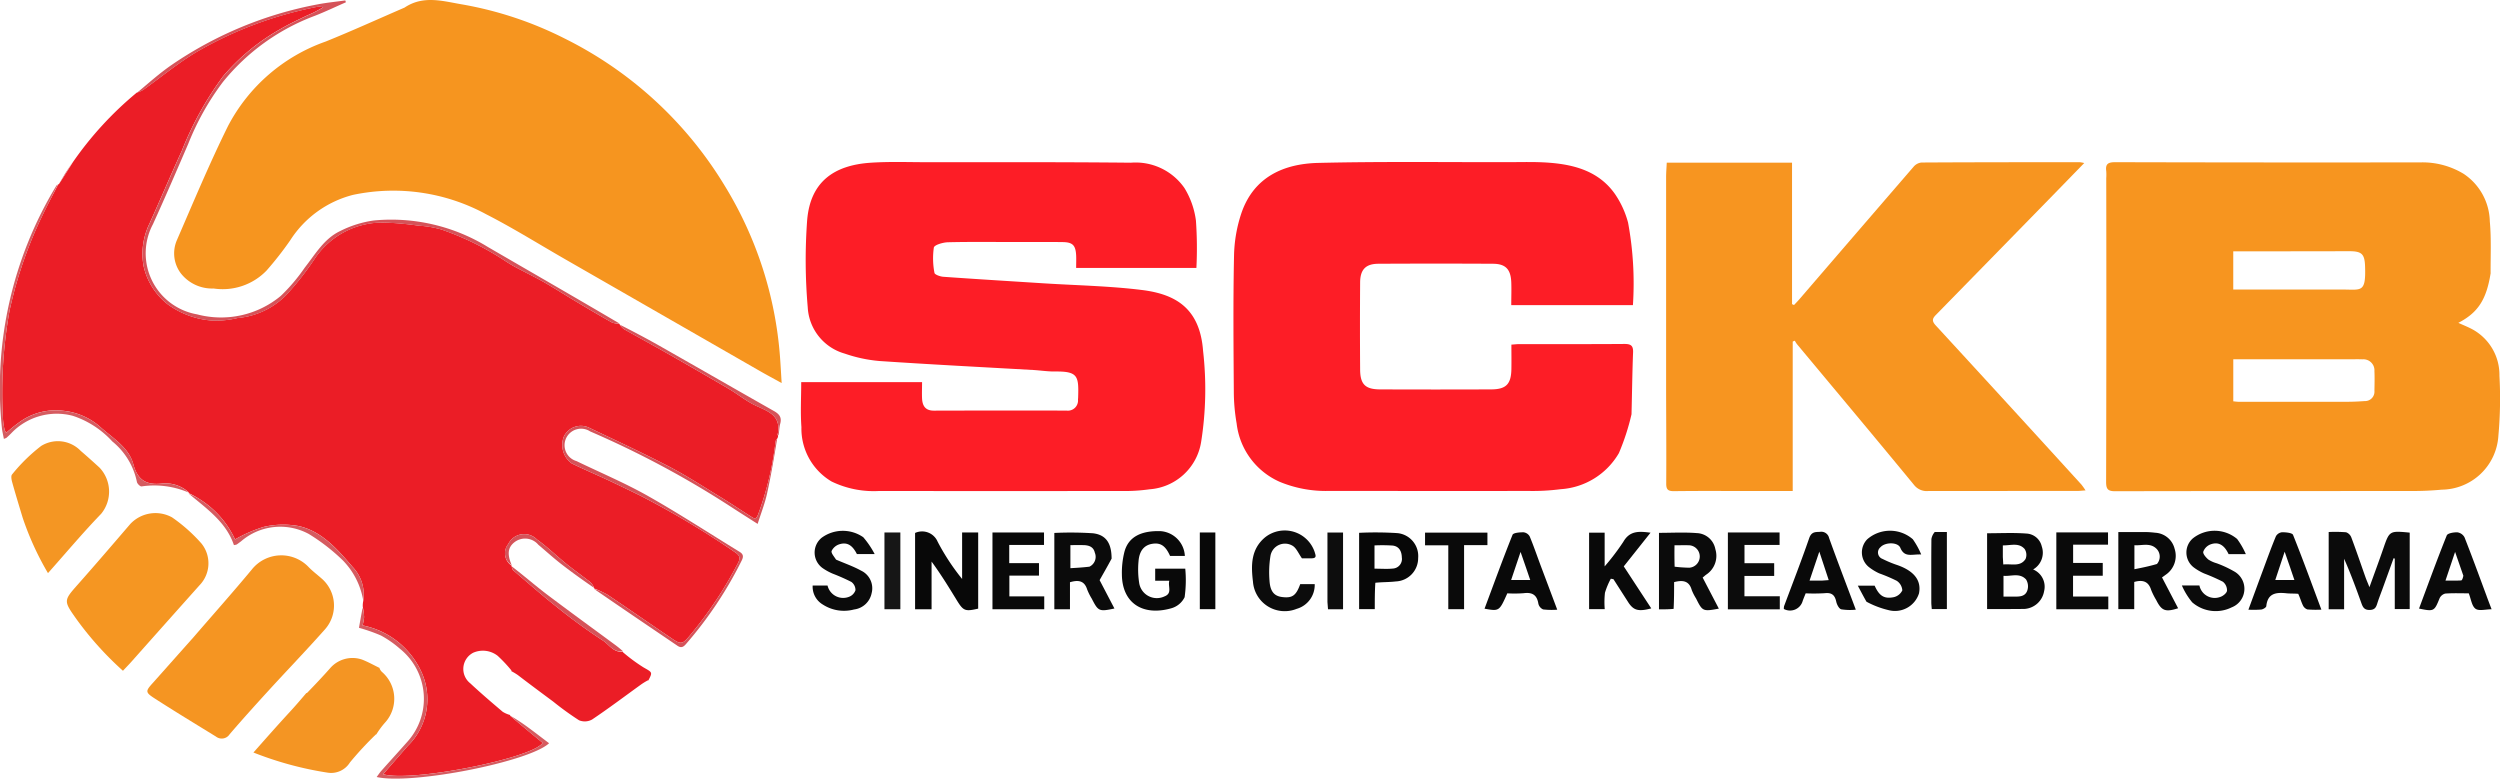 <svg xmlns="http://www.w3.org/2000/svg" width="188.608" height="58.743" viewBox="0 0 188.608 58.743">
  <g id="Group_76" data-name="Group 76" transform="translate(-102.303 -206.228)">
    <path id="Path_111" data-name="Path 111" d="M161.005,239.086a.416.416,0,0,1-.057.216c-.081.109-.126.16-.132.214a23.748,23.748,0,0,1-1.309,5.5c-.1.265-.191.407-.454.242-.781-.49-1.543-1.008-2.329-1.488-1.3-.792-2.576-1.627-3.922-2.329-1.987-1.035-4.023-1.976-6.046-2.941a1.428,1.428,0,0,0-1.909.652,1.719,1.719,0,0,0,.59,2.039c.882.435,1.791.815,2.683,1.232.828.387,1.651.786,2.472,1.188a65.755,65.755,0,0,1,7.155,4.273c.408.269.418.477.214.863a30.136,30.136,0,0,1-3.659,5.485c-.492.58-.632.63-1.265.2-1.635-1.1-3.251-2.23-4.889-3.327a7.306,7.306,0,0,0-1.034-.488s.012-.013.008-.05a1.337,1.337,0,0,0-.268-.407c-.588-.462-1.2-.892-1.784-1.361-.764-.617-1.471-1.31-2.268-1.88a1.339,1.339,0,0,0-2.156.358,1.114,1.114,0,0,0,.266,1.633.068.068,0,0,0-.011.051c.044.125.061.243.129.3,1.088.927,2.16,1.875,3.282,2.76a42.347,42.347,0,0,0,3.464,2.524c.48.305.814.945,1.526.843,0,0-.008.011,0,.047a12.829,12.829,0,0,0,1.537,1.136c.686.394.708.357.377.995,0,0-.005-.009-.044-.007a4.832,4.832,0,0,0-.533.33c-1.218.879-2.417,1.783-3.663,2.619a1.13,1.13,0,0,1-.988.06,22.638,22.638,0,0,1-1.957-1.416c-.882-.654-1.765-1.308-2.667-2a4.922,4.922,0,0,0-.488-.293.065.065,0,0,0,.011-.051,10.875,10.875,0,0,0-1.034-1.1,1.807,1.807,0,0,0-1.86-.231,1.379,1.379,0,0,0-.215,2.3c.794.742,1.622,1.448,2.451,2.151a2.148,2.148,0,0,0,.571.246.061.061,0,0,0-.011.052c.82.7,1.634,1.37,2.452,2.042-.7,1.151-9.912,3-12.033,2.367l1.864-2.138a4.929,4.929,0,0,0,1-5.628,6.2,6.2,0,0,0-4.416-3.458,3.347,3.347,0,0,0,.119-.629,5.292,5.292,0,0,0-.1-.757,1.565,1.565,0,0,1,.028-.429,3.02,3.02,0,0,0-.8-2.6c-1.111-1.291-2.279-2.66-4.03-3.075a6.5,6.5,0,0,0-2.684.059,10.592,10.592,0,0,0-2.154.944,7.071,7.071,0,0,0-2.332-2.809,8.11,8.11,0,0,0-1.168-.689.073.073,0,0,0,.006-.054,2.621,2.621,0,0,0-1.9-.677c-1.19.15-1.925-.134-2.28-1.448s-1.619-2-2.578-2.884a4.979,4.979,0,0,0-2.718-1.147,4.641,4.641,0,0,0-3.189.784,11.833,11.833,0,0,0-1.1.878.944.944,0,0,1-.122-.205,5.868,5.868,0,0,1-.125-.826,34.788,34.788,0,0,1,.5-8.209,32.357,32.357,0,0,1,2.542-7.3c.358-.747.753-1.476,1.131-2.214,0,0,.012.013.043,0,.373-.564.714-1.111,1.055-1.659a26.06,26.06,0,0,1,4.821-5.249,2.185,2.185,0,0,0,.494-.215c1.339-.956,2.614-2.018,4.023-2.858a29.227,29.227,0,0,1,9.126-3.407,1.431,1.431,0,0,1,.417.039,8.381,8.381,0,0,1-1.208.619c-.671.324-1.351.637-1.992,1.014a15.963,15.963,0,0,0-4.343,3.567,24.909,24.909,0,0,0-3.129,5.655c-.841,1.829-1.622,3.686-2.454,5.52a5.181,5.181,0,0,0-.422,3.142,5.062,5.062,0,0,0,1.811,2.884,6.463,6.463,0,0,0,3.479,1.242,7.179,7.179,0,0,0,1.806-.2,5.861,5.861,0,0,0,3.689-1.758,22.18,22.18,0,0,0,2.059-2.612,6.146,6.146,0,0,1,5.5-2.823,22.57,22.57,0,0,1,2.4.226,7.937,7.937,0,0,1,1.737.293,21.426,21.426,0,0,1,4.552,2.205c.324.214.651.426.992.611.716.388,1.454.738,2.162,1.141.844.483,1.663,1.01,2.5,1.508.873.521,1.747,1.04,2.633,1.537a2.109,2.109,0,0,0,.612.131.059.059,0,0,0-.008.048,1.41,1.41,0,0,0,.344.349c1.1.62,2.206,1.22,3.3,1.843q2.284,1.3,4.553,2.627c.6.35,1.142.784,1.745,1.12.97.541,2.331.729,1.964,2.37C160.965,239.053,160.992,239.071,161.005,239.086Z" fill="#eb1d26"/>
    <path id="Path_112" data-name="Path 112" d="M290.2,226.868c-.317,1.969-.953,2.949-2.432,3.717.384.175.739.313,1.071.494a3.914,3.914,0,0,1,2.03,3.5,31.123,31.123,0,0,1-.081,4.54,4.328,4.328,0,0,1-4.267,4.051,23.266,23.266,0,0,1-2.332.1c-7.434.008-14.867,0-22.3.018-.556,0-.695-.151-.694-.711q.03-11.45.01-22.9a4.038,4.038,0,0,0,0-.539c-.08-.571.17-.676.712-.674q11.51.031,23.02.015a5.98,5.98,0,0,1,3.235.866,4.42,4.42,0,0,1,1.97,3.587c.12,1.286.053,2.589.061,3.936m-10.514,6.462h-8.9v3.176c.165.014.281.034.4.034q4.1,0,8.2,0c.438,0,.877-.022,1.313-.053a.711.711,0,0,0,.736-.769c.008-.5.022-1,0-1.495a.834.834,0,0,0-.909-.886c-.238-.012-.478-.005-.835-.007m-5.629-8.142h-3.278v2.884h.64c2.538,0,5.076,0,7.614,0,1.413,0,1.76.266,1.69-1.755-.033-.937-.253-1.138-1.211-1.137C277.73,225.185,275.952,225.186,274.054,225.188Z" fill="#f7951f"/>
    <path id="Path_113" data-name="Path 113" d="M132.825,206.8c1.4-.94,2.869-.492,4.275-.251a27.612,27.612,0,0,1,7.834,2.6,29.353,29.353,0,0,1,12.031,11.072,28.76,28.76,0,0,1,4.187,12.971c.045.589.074,1.179.122,1.936-.664-.368-1.2-.652-1.716-.951q-7.318-4.2-14.633-8.4c-1.981-1.137-3.922-2.352-5.954-3.39a14.683,14.683,0,0,0-10.034-1.457,7.967,7.967,0,0,0-4.733,3.419,24.977,24.977,0,0,1-1.8,2.3,4.6,4.6,0,0,1-3.988,1.344,2.992,2.992,0,0,1-2.46-1.13,2.5,2.5,0,0,1-.315-2.5c1.254-2.889,2.466-5.8,3.861-8.621a13.284,13.284,0,0,1,7.367-6.378C128.857,208.561,130.813,207.67,132.825,206.8Z" fill="#f6951f"/>
    <path id="Path_114" data-name="Path 114" d="M180.359,234.148c-3.945-.224-7.835-.421-11.721-.685a10.824,10.824,0,0,1-2.615-.561,3.839,3.839,0,0,1-2.782-3.492,41.167,41.167,0,0,1-.043-6.578c.243-2.9,2.035-4.149,4.815-4.329,1.414-.092,2.837-.038,4.255-.037,5.116,0,10.233-.016,15.348.037a4.481,4.481,0,0,1,4.046,1.912,6.219,6.219,0,0,1,.865,2.448,29.292,29.292,0,0,1,.036,3.577h-9.072c0-.323.014-.637,0-.948-.041-.767-.263-.993-1.039-1-1.179-.016-2.358-.005-3.537-.005-1.7,0-3.4-.024-5.1.018-.374.01-1.02.2-1.06.4a5.76,5.76,0,0,0,.047,1.909c.019.131.427.278.664.295,2.51.178,5.022.331,7.533.491,2.491.159,5,.2,7.469.508,2.538.317,4.362,1.384,4.6,4.6a25.407,25.407,0,0,1-.149,6.869,4.246,4.246,0,0,1-3.9,3.566,12.9,12.9,0,0,1-2.091.126q-9.143.013-18.286,0a7.3,7.3,0,0,1-3.6-.714,4.632,4.632,0,0,1-2.277-4.1c-.082-1.111-.016-2.234-.016-3.4h9.118c0,.426-.02.841,0,1.253.032.541.252.9.882.9,3.337-.011,6.674-.007,10.011-.005a.766.766,0,0,0,.87-.835c0-.04.009-.08.01-.12.055-1.645,0-2.01-1.734-1.993C181.411,234.262,180.913,234.189,180.359,234.148Z" fill="#fd1d26"/>
    <path id="Path_115" data-name="Path 115" d="M225.39,237.481a17.487,17.487,0,0,1-.952,2.93,5.488,5.488,0,0,1-4.4,2.724,16.521,16.521,0,0,1-2.449.131c-5.015.011-10.03,0-15.045,0a9.1,9.1,0,0,1-3.68-.681,5.506,5.506,0,0,1-3.266-4.417,14.279,14.279,0,0,1-.212-2.381c-.023-3.416-.056-6.834.016-10.249a10.711,10.711,0,0,1,.573-3.279c.944-2.686,3.177-3.678,5.782-3.741,4.732-.113,9.468-.051,14.2-.056,1.079,0,2.162-.04,3.235.043,1.941.149,3.763.668,4.951,2.362a6.988,6.988,0,0,1,.987,2.158,25.184,25.184,0,0,1,.366,6.225h-9.179c0-.615.024-1.191,0-1.764-.048-.954-.439-1.354-1.379-1.359q-4.315-.024-8.631,0c-.968,0-1.385.433-1.392,1.409q-.024,3.3,0,6.592c.01,1.1.4,1.473,1.5,1.477q4.2.017,8.391,0c1.126-.005,1.5-.4,1.521-1.529.011-.6,0-1.195,0-1.848.232-.015.425-.04.619-.04,2.637,0,5.274.009,7.912-.011.486,0,.669.128.649.638C225.448,234.354,225.43,235.891,225.39,237.481Z" fill="#fd1d26"/>
    <path id="Path_116" data-name="Path 116" d="M234.784,243.273c-2.1,0-4.137-.017-6.175.009-.473.006-.608-.123-.6-.6.016-2.5-.007-4.993-.009-7.49q0-7.793,0-15.586c0-.357.03-.714.049-1.107H237.5v10.674l.15.067c.136-.146.277-.288.407-.439q4.311-5.009,8.63-10.012a.9.9,0,0,1,.586-.3c3.976-.023,7.952-.023,11.928-.026a2.635,2.635,0,0,1,.343.065c-.874.9-1.681,1.73-2.491,2.56q-4.336,4.441-8.679,8.877c-.3.3-.34.481-.027.821q5.508,5.985,10.985,12a5.253,5.253,0,0,1,.311.44c-.274.018-.463.041-.653.041q-5.605,0-11.21.005a1.215,1.215,0,0,1-1.078-.462c-2.926-3.558-5.887-7.087-8.836-10.626a2.023,2.023,0,0,1-.157-.253l-.158.064v11.276Z" fill="#f79520"/>
    <path id="Path_117" data-name="Path 117" d="M116.9,254.306c1.484-1.721,2.969-3.387,4.391-5.1a2.846,2.846,0,0,1,4.264-.229c.3.317.655.582.983.871a2.7,2.7,0,0,1,.319,3.817c-1.384,1.565-2.836,3.07-4.247,4.612-1.007,1.1-2.007,2.209-2.98,3.341a.708.708,0,0,1-1.036.178c-1.551-.956-3.113-1.9-4.642-2.888-.707-.458-.672-.547-.1-1.177C114.86,256.6,115.863,255.469,116.9,254.306Z" fill="#f59522"/>
    <path id="Path_118" data-name="Path 118" d="M108.084,252.956c-1.007-1.419-.993-1.407.132-2.679,1.318-1.489,2.615-3,3.908-4.508a2.6,2.6,0,0,1,3.16-.509,12.231,12.231,0,0,1,2.218,1.971,2.38,2.38,0,0,1-.149,3.154q-2.584,2.894-5.161,5.794c-.184.206-.378.4-.613.655A24.543,24.543,0,0,1,108.084,252.956Z" fill="#f59622"/>
    <path id="Path_119" data-name="Path 119" d="M126.986,264.514A25.865,25.865,0,0,1,121.423,263c.91-1.029,1.772-2.005,2.7-3.015.476-.514.885-.994,1.293-1.474,0,0,.007.007.045,0,.615-.632,1.2-1.252,1.764-1.889a2.23,2.23,0,0,1,2.382-.637c.453.174.88.416,1.319.628,0,0,.014-.015.013.033a.685.685,0,0,0,.182.276,2.673,2.673,0,0,1,.275,3.771,6.488,6.488,0,0,0-.7.936s.006.006-.037.009a25.349,25.349,0,0,0-1.956,2.112A1.669,1.669,0,0,1,126.986,264.514Z" fill="#f49523"/>
    <path id="Path_120" data-name="Path 120" d="M104.011,245.281c-.278-.924-.547-1.8-.792-2.685-.051-.182-.1-.47-.007-.571a12.934,12.934,0,0,1,2.195-2.152,2.393,2.393,0,0,1,2.983.368c.484.415.958.841,1.427,1.271a2.638,2.638,0,0,1,.12,3.476c-1.368,1.415-2.634,2.928-4.014,4.478A22,22,0,0,1,104.011,245.281Z" fill="#f49623"/>
    <path id="Path_121" data-name="Path 121" d="M282.049,250.648c-.145.4-.287.753-.4,1.115-.09.288-.189.471-.561.481-.395.011-.517-.184-.625-.487-.406-1.134-.82-2.265-1.313-3.373v3.809h-1.164v-5.828a10.6,10.6,0,0,1,1.312.019.664.664,0,0,1,.4.4c.372.99.711,1.993,1.064,2.99.07.2.156.388.3.752.387-1.074.723-1.978,1.037-2.889.473-1.371.467-1.373,2-1.226v5.768h-1.127v-3.81l-.088-.028Z" fill="#0b0b0b"/>
    <path id="Path_122" data-name="Path 122" d="M149.057,230.645a1.279,1.279,0,0,1-.6-.092c-.886-.5-1.76-1.016-2.633-1.537-.836-.5-1.655-1.025-2.5-1.508-.708-.4-1.446-.753-2.162-1.141-.341-.185-.668-.4-.992-.611a21.426,21.426,0,0,0-4.552-2.205,7.937,7.937,0,0,0-1.737-.293,22.57,22.57,0,0,0-2.4-.226,6.146,6.146,0,0,0-5.5,2.823,22.18,22.18,0,0,1-2.059,2.612,5.861,5.861,0,0,1-3.689,1.758,7.179,7.179,0,0,1-1.806.2,6.463,6.463,0,0,1-3.479-1.242,5.062,5.062,0,0,1-1.811-2.884,5.181,5.181,0,0,1,.422-3.142c.832-1.834,1.613-3.691,2.454-5.52a24.909,24.909,0,0,1,3.129-5.655,15.963,15.963,0,0,1,4.343-3.567c.641-.377,1.321-.69,1.992-1.014a8.381,8.381,0,0,0,1.208-.619,1.431,1.431,0,0,0-.417-.039,29.227,29.227,0,0,0-9.126,3.407c-1.409.84-2.684,1.9-4.023,2.858a1.776,1.776,0,0,1-.458.2c.841-.7,1.687-1.463,2.617-2.1a28.917,28.917,0,0,1,10.976-4.548c.695-.135,1.4-.2,2.1-.3l.044.14c-.776.34-1.541.707-2.329,1.016a16.2,16.2,0,0,0-6.955,5.006,19.985,19.985,0,0,0-2.6,4.635c-.877,2.035-1.754,4.07-2.672,6.086a4.675,4.675,0,0,0,3.327,6.8,7.056,7.056,0,0,0,6.315-1.389,13.5,13.5,0,0,0,1.81-2.135c.8-1.014,1.462-2.193,2.681-2.764a8.076,8.076,0,0,1,2.535-.794,13.912,13.912,0,0,1,8.6,2C142.416,226.782,145.735,228.688,149.057,230.645Z" fill="#d55359"/>
    <path id="Path_123" data-name="Path 123" d="M171.34,249.286v-2.85a1.274,1.274,0,0,1,1.707.671,16.9,16.9,0,0,0,1.841,2.8v-3.51H176.1v5.748c-.995.228-1.115.18-1.628-.656-.594-.968-1.186-1.937-1.888-2.894v3.6H171.34Z" fill="#080808"/>
    <path id="Path_124" data-name="Path 124" d="M255.037,252.168c-.962.011-1.876.011-2.821.011v-5.72c.98,0,1.971-.052,2.952.021a1.249,1.249,0,0,1,1.172.969,1.46,1.46,0,0,1-.652,1.741,1.408,1.408,0,0,1,.828,1.644,1.61,1.61,0,0,1-1.479,1.334m-.9-.931c.44,0,.942.05,1.116-.468a.983.983,0,0,0-.1-.828c-.486-.522-1.134-.219-1.7-.271v1.568h.693m-.743-2.987.034.563c.617-.068,1.278.2,1.679-.411a.809.809,0,0,0-.07-.759c-.443-.5-1.046-.258-1.643-.271Z" fill="#090909"/>
    <path id="Path_125" data-name="Path 125" d="M228.562,252.164c-.376.035-.713.035-1.1.035v-5.771c.95,0,1.907-.057,2.852.019a1.478,1.478,0,0,1,1.4,1.209,1.694,1.694,0,0,1-.663,1.907c-.1.067-.181.147-.294.239.411.79.812,1.559,1.221,2.343-1.2.224-1.234.207-1.716-.762a3.884,3.884,0,0,1-.327-.638c-.188-.675-.638-.783-1.332-.6,0,.644,0,1.316-.038,2.021m.08-3.184a10.622,10.622,0,0,0,1.1.076.848.848,0,0,0,.007-1.692c-.366-.013-.734,0-1.119,0C228.625,247.912,228.625,248.387,228.642,248.98Z" fill="#0b0b0b"/>
    <path id="Path_126" data-name="Path 126" d="M264.124,246.366a7.1,7.1,0,0,1,.771.053,1.592,1.592,0,0,1,1.468,1.213,1.721,1.721,0,0,1-.673,1.958l-.278.2,1.215,2.327c-.961.306-1.242.2-1.657-.628a5.28,5.28,0,0,1-.375-.748c-.2-.652-.632-.792-1.278-.609v2.05h-1.2v-5.815h2.011m.9,2.412a.842.842,0,0,0-.027-1.146c-.481-.484-1.1-.232-1.671-.272v1.811C263.908,249.057,264.435,248.953,265.027,248.778Z" fill="#090909"/>
    <path id="Path_127" data-name="Path 127" d="M186.161,248.383c-.284.53-.56,1.012-.9,1.612l1.118,2.14c-1.15.246-1.221.214-1.705-.734a4.5,4.5,0,0,1-.349-.693c-.211-.678-.669-.742-1.3-.555v2.04h-1.18v-5.758a25.826,25.826,0,0,1,2.906.024c1,.113,1.417.761,1.415,1.924m-1.681.6a.818.818,0,0,0,.415-1.058c-.1-.453-.458-.563-.864-.572-.315-.006-.63,0-.979,0v1.741C183.52,249.067,183.952,249.044,184.48,248.982Z" fill="#0b0b0b"/>
    <path id="Path_128" data-name="Path 128" d="M225.174,251.713l-1.145-1.787-.2-.038a5.58,5.58,0,0,0-.443,1.06,6.532,6.532,0,0,0-.017,1.234h-1.179v-5.768h1.173v2.544a17.686,17.686,0,0,0,1.407-1.851c.492-.863,1.206-.8,2.054-.691l-2.019,2.542,2.075,3.169C225.935,252.375,225.568,252.289,225.174,251.713Z" fill="#090909"/>
    <path id="Path_129" data-name="Path 129" d="M189.877,246.3a1.978,1.978,0,0,1,1.816,1.868h-1.117c-.337-.753-.7-1.007-1.318-.917s-1,.512-1.061,1.325a6.543,6.543,0,0,0,.046,1.607,1.346,1.346,0,0,0,1.91,1.04c.618-.237.245-.749.367-1.185h-1.066v-.908h2.269a9.235,9.235,0,0,1-.048,2.152,1.6,1.6,0,0,1-1.033.844c-2.131.594-3.68-.4-3.7-2.556a6.428,6.428,0,0,1,.192-1.712C187.428,246.756,188.356,246.251,189.877,246.3Z" fill="#090909"/>
    <path id="Path_130" data-name="Path 130" d="M232.66,247.969V246.4h3.9v.937h-2.647v1.381h2.24v.96h-2.244v1.536h2.668v.982H232.66Z" fill="#0c0c0c"/>
    <path id="Path_131" data-name="Path 131" d="M177.178,247.851V246.4h3.889v.94h-2.624v1.373h2.244v.941h-2.234v1.567h2.631v.971h-3.906Z" fill="#090909"/>
    <path id="Path_132" data-name="Path 132" d="M243.116,251.623c-.22-.387-.408-.744-.653-1.21h1.269c.337.751.7,1.012,1.423.871a.946.946,0,0,0,.665-.517.934.934,0,0,0-.424-.722,11.955,11.955,0,0,0-1.316-.56,3.852,3.852,0,0,1-.812-.5,1.421,1.421,0,0,1-.092-2.075,2.618,2.618,0,0,1,3.435,0,5.955,5.955,0,0,1,.634,1.149c-.706-.033-1.253.26-1.573-.5-.189-.449-1.146-.436-1.493-.054a.516.516,0,0,0,.151.891,8.254,8.254,0,0,0,1.157.478c1.242.449,1.781,1.16,1.591,2.119a1.9,1.9,0,0,1-2.285,1.268A6.8,6.8,0,0,1,243.116,251.623Z" fill="#0b0b0b"/>
    <path id="Path_133" data-name="Path 133" d="M165.375,248.446c.66.288,1.306.507,1.892.833a1.469,1.469,0,0,1,.792,1.711,1.543,1.543,0,0,1-1.324,1.219,2.94,2.94,0,0,1-2.356-.372,1.564,1.564,0,0,1-.766-1.436h1.122a1.21,1.21,0,0,0,1.614.855.82.82,0,0,0,.494-.5.76.76,0,0,0-.309-.625,15.322,15.322,0,0,0-1.414-.627,4.216,4.216,0,0,1-.732-.4,1.44,1.44,0,0,1-.085-2.314,2.7,2.7,0,0,1,3.128-.031,6.79,6.79,0,0,1,.859,1.269h-1.34c-.335-.666-.735-.924-1.324-.737a.976.976,0,0,0-.582.5C164.989,247.948,165.227,248.208,165.375,248.446Z" fill="#0b0b0b"/>
    <path id="Path_134" data-name="Path 134" d="M269.539,248.724a8.285,8.285,0,0,1,1.384.653,1.5,1.5,0,0,1-.251,2.67,2.706,2.706,0,0,1-2.98-.376,5.253,5.253,0,0,1-.782-1.275h1.323a1.179,1.179,0,0,0,1.563.87c.211-.061.5-.291.52-.474a.827.827,0,0,0-.313-.677,14.371,14.371,0,0,0-1.415-.624,3.987,3.987,0,0,1-.772-.449,1.415,1.415,0,0,1-.084-2.192,2.636,2.636,0,0,1,3.348.041,5.978,5.978,0,0,1,.657,1.145h-1.3c-.331-.7-.767-.961-1.379-.732a.934.934,0,0,0-.533.547c-.037.163.2.433.379.588A2.34,2.34,0,0,0,269.539,248.724Z" fill="#0b0b0b"/>
    <path id="Path_135" data-name="Path 135" d="M289.908,251.22c.121.323.227.6.369.973-.446,0-.955.15-1.215-.04-.283-.208-.336-.731-.508-1.162-.577,0-1.175-.025-1.767.017a.647.647,0,0,0-.434.357c-.4.987-.421,1.007-1.55.776.689-1.848,1.36-3.7,2.091-5.518.066-.166.525-.244.8-.234a.729.729,0,0,1,.538.372c.577,1.463,1.115,2.941,1.679,4.459m-1.763-1.554-.625-1.8-.725,2.163c.443,0,.816.012,1.186-.012C288.049,250.009,288.108,249.857,288.145,249.666Z" fill="#0a0a0a"/>
    <path id="Path_136" data-name="Path 136" d="M257.439,247.73v-1.337h3.9v.928h-2.633V248.7h2.235v.962H258.7v1.568h2.66v.961h-3.922Z" fill="#0a0a0a"/>
    <path id="Path_137" data-name="Path 137" d="M236.894,251.973c.651-1.741,1.308-3.431,1.9-5.143.161-.465.427-.467.8-.475a.6.6,0,0,1,.7.457c.638,1.777,1.315,3.539,2.017,5.412a4.266,4.266,0,0,1-1.1-.027c-.171-.05-.329-.361-.376-.579-.106-.491-.334-.695-.855-.638a13.456,13.456,0,0,1-1.451.011c-.079.2-.157.382-.223.567a.99.99,0,0,1-1.411.62c-.024-.009-.013-.1,0-.2m2.864-1.947.509-.037-.71-2.15-.737,2.187Z" fill="#090909"/>
    <path id="Path_138" data-name="Path 138" d="M218.523,248.862c.422,1.118.825,2.193,1.263,3.363a5.475,5.475,0,0,1-1.063-.02.623.623,0,0,1-.361-.434c-.106-.664-.464-.874-1.108-.79a9.423,9.423,0,0,1-1.234.01c-.607,1.356-.607,1.356-1.719,1.159.7-1.868,1.373-3.733,2.112-5.573.063-.156.544-.193.83-.191a.619.619,0,0,1,.464.309c.293.7.536,1.414.816,2.167m-1.091.194-.412-1.189-.711,2.116h1.439C217.64,249.668,217.551,249.407,217.432,249.056Z" fill="#090909"/>
    <path id="Path_139" data-name="Path 139" d="M275.686,251.027c-.326-.028-.607-.01-.884-.04-.771-.082-1.422-.015-1.522.971-.01.1-.237.236-.377.255a7.62,7.62,0,0,1-.973.012c.391-1.061.751-2.046,1.116-3.029.312-.841.616-1.687.961-2.514a.609.609,0,0,1,.468-.3c.285,0,.759.044.823.2.734,1.827,1.406,3.68,2.137,5.639a7.853,7.853,0,0,1-1.055-.015.589.589,0,0,1-.343-.319c-.129-.267-.206-.559-.351-.865M275.065,249l-.4-1.15-.708,2.136H275.4C275.286,249.649,275.189,249.371,275.065,249Z" fill="#090909"/>
    <path id="Path_140" data-name="Path 140" d="M147.123,250.658a4.527,4.527,0,0,1,1.025.448c1.638,1.1,3.254,2.225,4.889,3.327.633.427.773.377,1.265-.2a30.136,30.136,0,0,0,3.659-5.485c.2-.386.194-.594-.214-.863a65.755,65.755,0,0,0-7.155-4.273c-.821-.4-1.644-.8-2.472-1.188-.892-.417-1.8-.8-2.683-1.232a1.719,1.719,0,0,1-.59-2.039,1.428,1.428,0,0,1,1.909-.652c2.023.965,4.059,1.906,6.046,2.941,1.346.7,2.624,1.537,3.922,2.329.786.48,1.548,1,2.329,1.488.263.165.357.023.454-.242a23.748,23.748,0,0,0,1.309-5.5.375.375,0,0,1,.116-.177c-.224,1.366-.458,2.758-.762,4.135-.166.747-.452,1.467-.708,2.278-.726-.465-1.345-.853-1.956-1.252a71.74,71.74,0,0,0-10.681-5.726,1.246,1.246,0,1,0-1.029,2.239c1.793.868,3.638,1.643,5.37,2.62,2.357,1.33,4.627,2.815,6.938,4.228.285.175.3.363.158.648a29.77,29.77,0,0,1-4.2,6.3c-.195.227-.365.331-.653.134C151.323,253.526,149.226,252.113,147.123,250.658Z" fill="#d55359"/>
    <path id="Path_141" data-name="Path 141" d="M206.063,250.192c-.043.675-.043,1.312-.043,1.991h-1.181v-5.757a25.876,25.876,0,0,1,2.895.023,1.738,1.738,0,0,1,1.559,1.883,1.758,1.758,0,0,1-1.694,1.762c-.493.059-1,.043-1.536.1M206,248.15v.981c.522,0,.96.036,1.39-.009a.725.725,0,0,0,.672-.835c-.011-.464-.2-.842-.693-.9a11.953,11.953,0,0,0-1.369-.011Z" fill="#070707"/>
    <path id="Path_142" data-name="Path 142" d="M201.237,248.349h-.713c-.258-.364-.408-.755-.691-.938a1.11,1.11,0,0,0-1.677.728,7.721,7.721,0,0,0-.077,1.9c.054.826.362,1.162.964,1.233.758.091,1.041-.108,1.353-.975h1.093a1.875,1.875,0,0,1-1.366,1.866,2.4,2.4,0,0,1-3.292-2.055c-.151-1.226-.162-2.456.928-3.353a2.382,2.382,0,0,1,3.735,1.144C201.542,248.091,201.69,248.353,201.237,248.349Z" fill="#0c0c0c"/>
    <path id="Path_143" data-name="Path 143" d="M212.758,248.326v3.861h-1.191v-4.819h-1.754v-.957h4.706v.943h-1.761Z" fill="#0a0a0a"/>
    <path id="Path_144" data-name="Path 144" d="M106.666,220.143c-.34.725-.735,1.454-1.093,2.2a32.357,32.357,0,0,0-2.542,7.3,34.788,34.788,0,0,0-.5,8.209,5.868,5.868,0,0,0,.125.826.944.944,0,0,0,.122.205,11.833,11.833,0,0,1,1.1-.878,4.641,4.641,0,0,1,3.189-.784,4.979,4.979,0,0,1,2.718,1.147c.959.882,2.223,1.567,2.578,2.884s1.09,1.6,2.28,1.448a2.563,2.563,0,0,1,1.892.688,6.545,6.545,0,0,0-3.55-.463c-.1.018-.327-.2-.353-.338a5.316,5.316,0,0,0-1.858-3.057A6.983,6.983,0,0,0,107.8,237.6a4.737,4.737,0,0,0-4.659,1.326c-.112.113-.229.223-.347.329a.939.939,0,0,1-.2.082c-.053-.3-.126-.574-.151-.855a29.436,29.436,0,0,1,4.108-18.239A.344.344,0,0,1,106.666,220.143Z" fill="#d55b60"/>
    <path id="Path_145" data-name="Path 145" d="M129.661,252.075a2.846,2.846,0,0,1,.112.71,3.347,3.347,0,0,1-.119.629,6.2,6.2,0,0,1,4.416,3.458,4.929,4.929,0,0,1-1,5.628l-1.864,2.138c2.121.634,11.333-1.216,12.033-2.367-.818-.672-1.632-1.341-2.445-2.053a14.6,14.6,0,0,1,1.268.827c.56.407,1.107.833,1.666,1.255-1.483,1.4-10.362,3.15-13.009,2.549.133-.177.233-.333.355-.47.636-.716,1.282-1.423,1.916-2.14a4.842,4.842,0,0,0-.533-7.081,7.709,7.709,0,0,0-1.416-.986,12.621,12.621,0,0,0-1.656-.58C129.471,253.1,129.557,252.609,129.661,252.075Z" fill="#d55b60"/>
    <path id="Path_146" data-name="Path 146" d="M170.229,249.046v3.144h-1.2V246.4h1.2Z" fill="#161616"/>
    <path id="Path_147" data-name="Path 147" d="M248.268,246.364h.914v5.814h-1.14c-.011-.155-.034-.325-.035-.495,0-1.6-.008-3.193.008-4.789A1.066,1.066,0,0,1,248.268,246.364Z" fill="#0c0c0c"/>
    <path id="Path_148" data-name="Path 148" d="M202.45,251.647v-5.241h1.177v5.787h-1.135C202.479,252.039,202.465,251.871,202.45,251.647Z" fill="#0d0d0d"/>
    <path id="Path_149" data-name="Path 149" d="M193.993,249.046v3.139h-1.172V246.4h1.172Z" fill="#080808"/>
    <path id="Path_150" data-name="Path 150" d="M116.545,243.469a5.734,5.734,0,0,1,1.156.651,7.071,7.071,0,0,1,2.332,2.809,10.592,10.592,0,0,1,2.154-.944,6.5,6.5,0,0,1,2.684-.059c1.751.415,2.919,1.784,4.03,3.075a2.982,2.982,0,0,1,.808,2.552,5.674,5.674,0,0,0-1.534-3.04,14.619,14.619,0,0,0-2.575-2,4.523,4.523,0,0,0-5.1.545c-.112.083-.222.169-.337.248a.928.928,0,0,1-.213.045C119.368,245.613,117.9,244.615,116.545,243.469Z" fill="#d55b60"/>
    <path id="Path_151" data-name="Path 151" d="M161.036,239.051c-.044.02-.071,0-.069-.01.367-1.641-.994-1.829-1.964-2.37-.6-.336-1.149-.77-1.745-1.12q-2.265-1.332-4.553-2.627c-1.1-.623-2.205-1.223-3.3-1.843a1.242,1.242,0,0,1-.339-.357c1.06.537,2.129,1.1,3.18,1.7,2.817,1.6,5.623,3.214,8.441,4.81.4.225.61.472.48.953C161.093,238.453,161.1,238.739,161.036,239.051Z" fill="#d55359"/>
    <path id="Path_152" data-name="Path 152" d="M149.292,255.352c-.7.14-1.036-.5-1.516-.805a42.347,42.347,0,0,1-3.464-2.524c-1.122-.885-2.194-1.833-3.282-2.76a.662.662,0,0,1-.123-.31c.877.671,1.73,1.414,2.63,2.1,1.7,1.283,3.419,2.531,5.13,3.794A7.658,7.658,0,0,1,149.292,255.352Z" fill="#d55359"/>
    <path id="Path_153" data-name="Path 153" d="M140.908,248.866a1.06,1.06,0,0,1-.262-1.588,1.339,1.339,0,0,1,2.156-.358c.8.57,1.5,1.263,2.268,1.88.582.469,1.2.9,1.784,1.361a1.221,1.221,0,0,1,.264.415c-.825-.566-1.66-1.162-2.47-1.792-.594-.462-1.153-.971-1.73-1.457a1.306,1.306,0,0,0-1.776-.212C140.619,247.508,140.547,248.023,140.908,248.866Z" fill="#d55359"/>
    <path id="Path_154" data-name="Path 154" d="M107.763,218.479q-.453.806-1.023,1.644Q107.193,219.319,107.763,218.479Z" fill="#d55b60"/>
  </g>
</svg>

